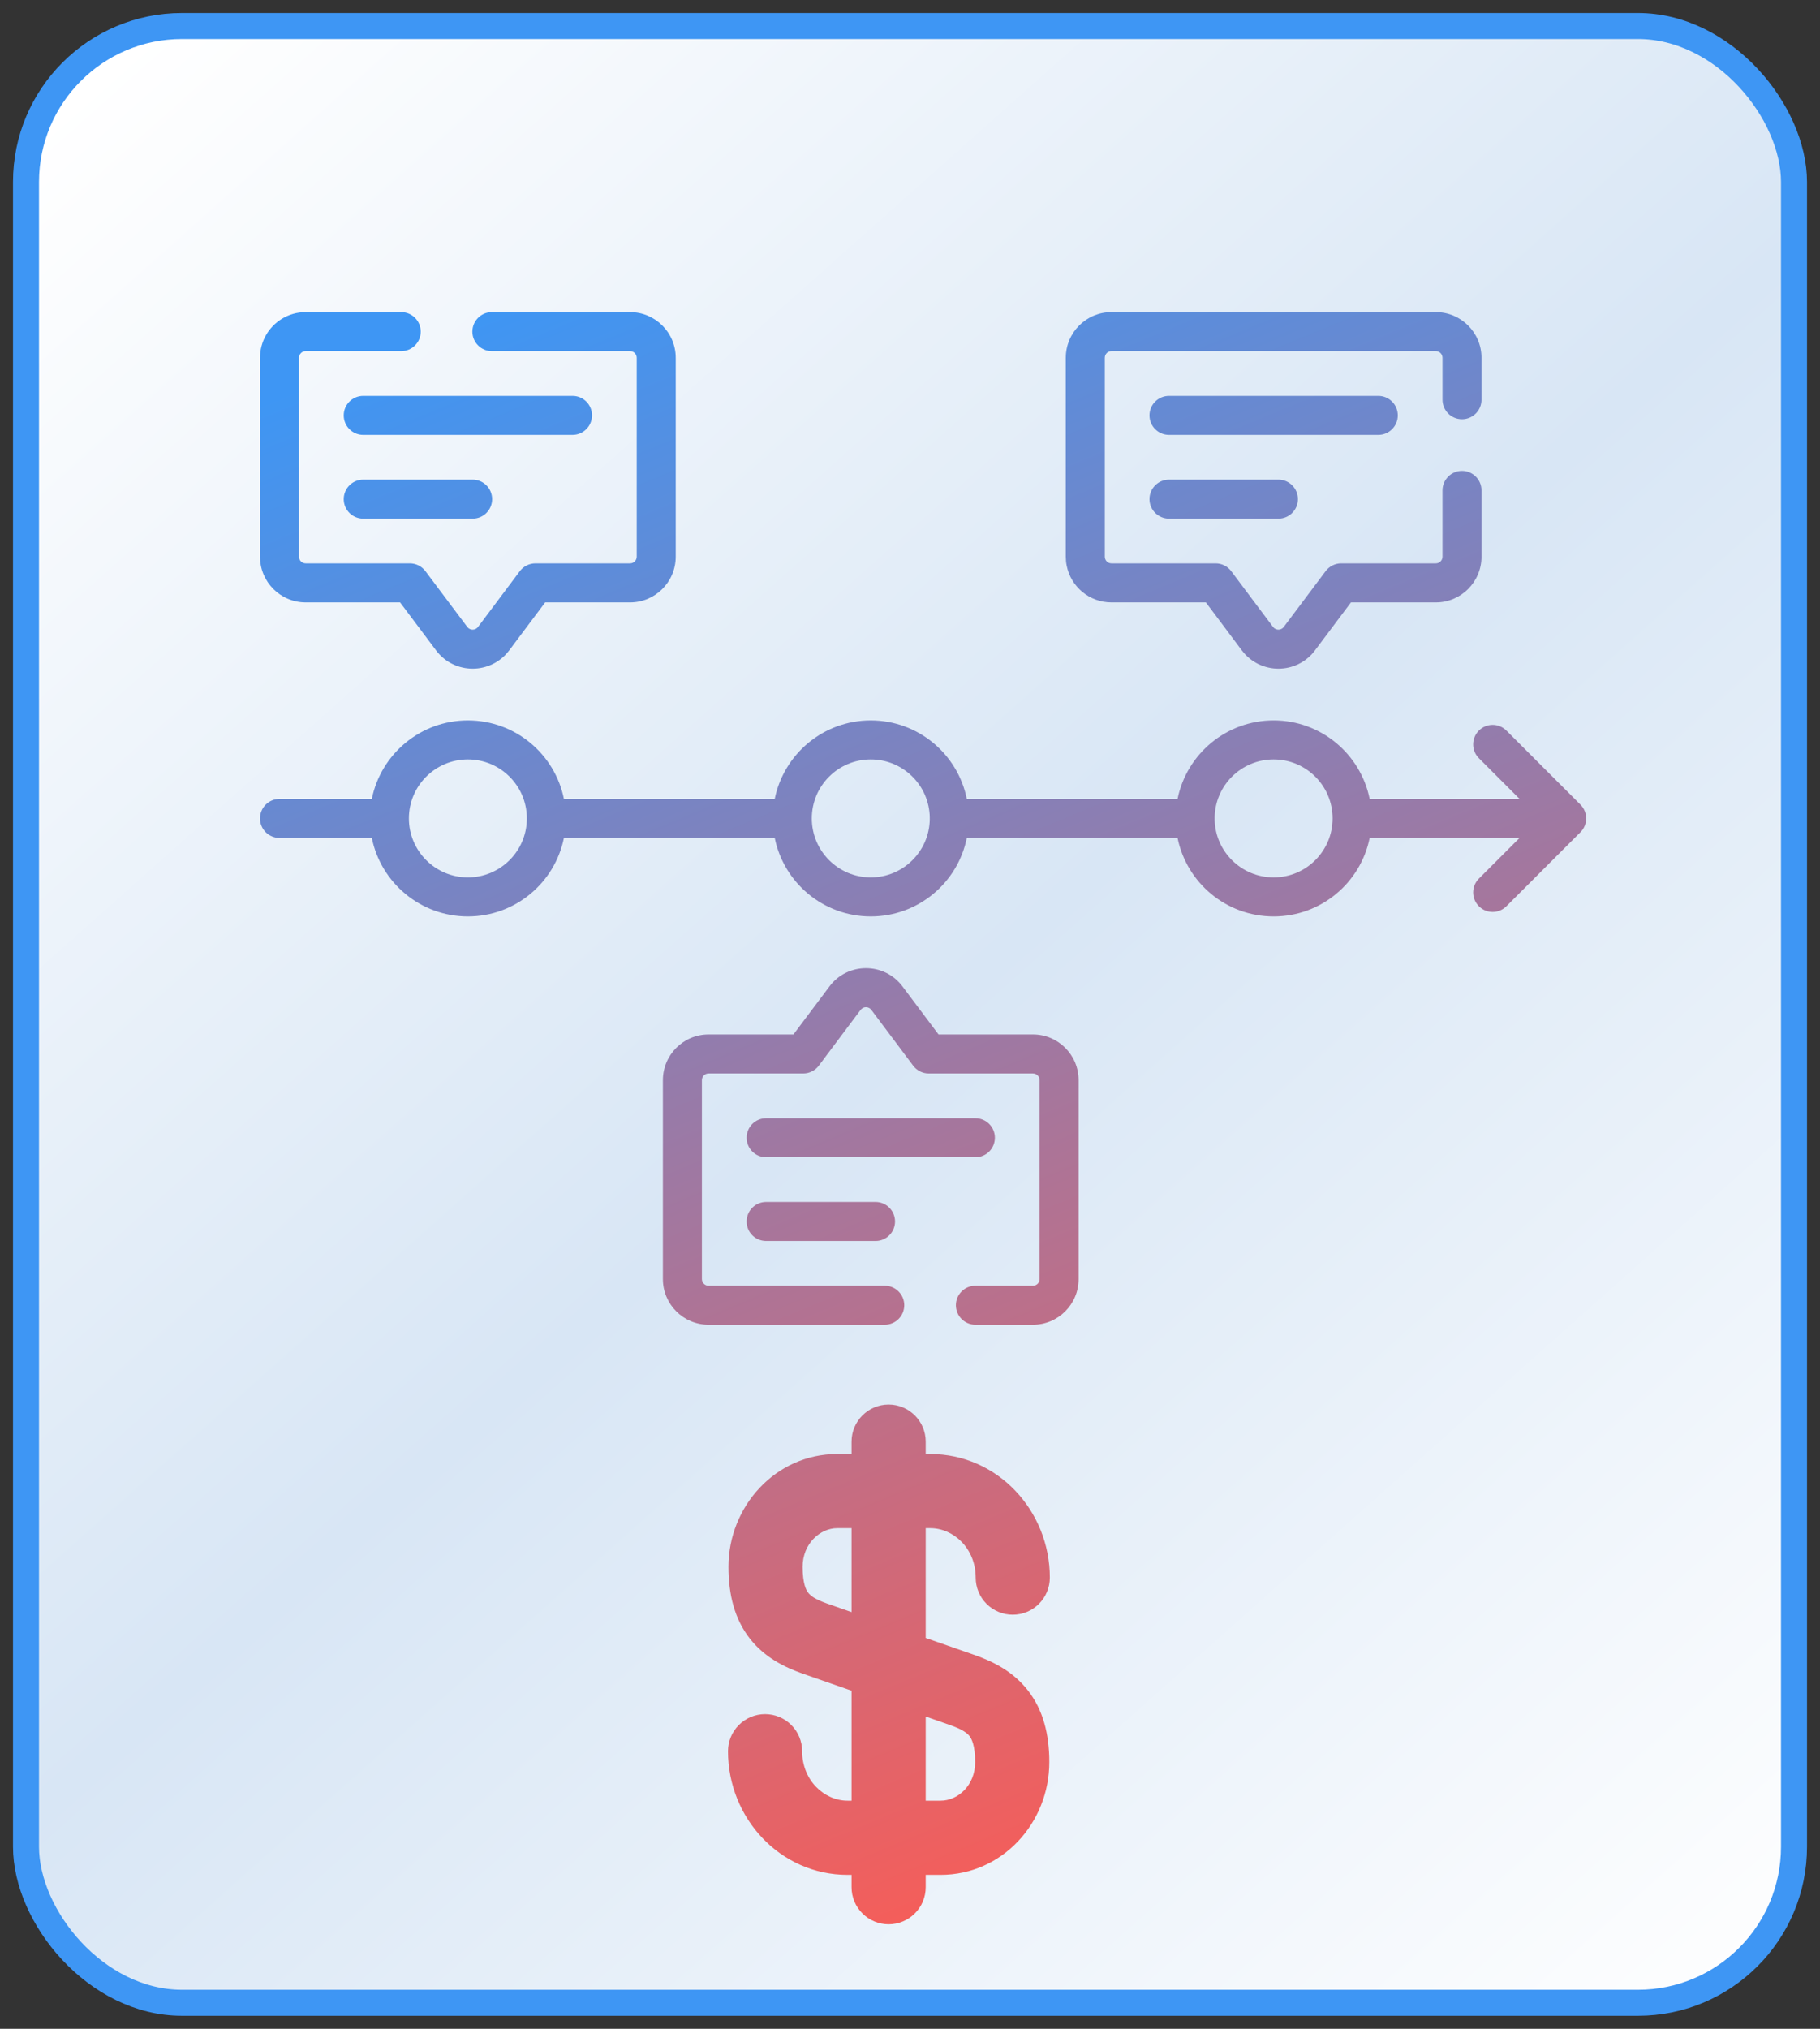 <svg width="70" height="78" viewBox="0 0 70 78" fill="none" xmlns="http://www.w3.org/2000/svg">
<rect x="0" y="0" width="70" height="78" fill="#333333" stroke="none"/>
<rect x="1" y="1" width="68" height="76" rx="6" fill="url(#paint0_linear_3_6)" stroke="#3E96F4" stroke-miterlimit="10" stroke-linecap="round"/>
<path fill-rule="evenodd" clip-rule="evenodd" d="M11.756 13.5C11.614 13.5 11.5 13.614 11.5 13.756V21.403C11.5 21.546 11.615 21.66 11.756 21.66H15.763C15.999 21.66 16.222 21.771 16.363 21.96L17.973 24.106C18.075 24.243 18.282 24.243 18.384 24.106L19.993 21.96C20.135 21.771 20.357 21.66 20.593 21.66H24.233C24.374 21.66 24.489 21.546 24.489 21.403V16.551V13.756C24.489 13.614 24.375 13.5 24.233 13.5H18.918C18.504 13.5 18.168 13.164 18.168 12.75C18.168 12.336 18.504 12 18.918 12H24.233C25.203 12 25.989 12.786 25.989 13.756V17.022V21.403C25.989 22.372 25.204 23.16 24.233 23.16H20.968L19.584 25.007L19.583 25.007C18.881 25.942 17.476 25.942 16.773 25.007L16.773 25.007L15.388 23.16H11.756C10.785 23.16 10 22.372 10 21.403V13.756C10 13.125 10.333 12.571 10.833 12.262C11.101 12.096 11.418 12 11.756 12H15.432C15.846 12 16.182 12.336 16.182 12.75C16.182 13.164 15.846 13.5 15.432 13.5H14.775H11.756ZM13.97 15.22H20.251H22.02C22.434 15.22 22.77 15.556 22.77 15.97C22.77 15.983 22.769 15.997 22.768 16.011C22.747 16.406 22.42 16.72 22.02 16.72H13.97C13.556 16.72 13.22 16.384 13.22 15.97C13.22 15.556 13.556 15.22 13.97 15.22ZM42.748 23.16C41.894 23.16 41.184 22.551 41.025 21.745C41.003 21.634 40.992 21.52 40.992 21.403V13.756C40.992 12.786 41.778 12 42.748 12H55.225C56.195 12 56.981 12.786 56.981 13.756V15.368C56.981 15.782 56.645 16.118 56.231 16.118C55.816 16.118 55.481 15.782 55.481 15.368V13.756C55.481 13.614 55.366 13.5 55.225 13.5H42.748C42.606 13.5 42.492 13.614 42.492 13.756V21.403C42.492 21.546 42.607 21.66 42.748 21.66H46.755C46.991 21.66 47.213 21.771 47.355 21.96L48.964 24.106C49.067 24.243 49.273 24.243 49.375 24.106L50.985 21.96C51.127 21.771 51.349 21.66 51.585 21.66H55.225C55.365 21.66 55.481 21.546 55.481 21.403V18.854C55.481 18.44 55.816 18.104 56.231 18.104C56.645 18.104 56.981 18.44 56.981 18.854V21.403C56.981 22.372 56.196 23.16 55.225 23.16H51.96L50.575 25.007L50.575 25.007C49.873 25.942 48.467 25.942 47.765 25.007L47.764 25.007L46.642 23.509L46.38 23.16H45.53H42.748ZM44.211 15.97C44.211 15.556 44.547 15.22 44.961 15.22H53.011C53.425 15.22 53.761 15.556 53.761 15.97C53.761 16.384 53.425 16.72 53.011 16.72H44.961C44.547 16.72 44.211 16.384 44.211 15.97ZM13.22 19.19C13.22 18.776 13.556 18.44 13.97 18.44H18.178C18.593 18.44 18.928 18.776 18.928 19.19C18.928 19.604 18.593 19.94 18.178 19.94H13.97C13.556 19.94 13.22 19.604 13.22 19.19ZM44.211 19.19C44.211 18.776 44.547 18.44 44.961 18.44H49.17C49.584 18.44 49.92 18.776 49.92 19.19C49.92 19.604 49.584 19.94 49.17 19.94H44.961C44.547 19.94 44.211 19.604 44.211 19.19ZM56.88 28.089C57.172 27.796 57.647 27.796 57.94 28.089L60.786 30.935C61.079 31.228 61.079 31.703 60.786 31.996L57.94 34.842C57.647 35.135 57.172 35.135 56.88 34.842C56.587 34.549 56.587 34.074 56.88 33.781L58.445 32.216H52.679C52.332 33.938 50.81 35.234 48.986 35.234C47.161 35.234 45.639 33.938 45.291 32.216H37.185C36.837 33.938 35.316 35.234 33.491 35.234C31.667 35.234 30.145 33.938 29.797 32.216H21.689C21.341 33.938 19.82 35.234 17.995 35.234C16.171 35.234 14.649 33.938 14.301 32.216H10.75C10.336 32.216 10 31.88 10 31.466C10 31.051 10.336 30.716 10.75 30.716H14.301C14.649 28.994 16.171 27.697 17.995 27.697C19.82 27.697 21.342 28.994 21.689 30.716H29.797C30.145 28.994 31.667 27.697 33.491 27.697C35.316 27.697 36.838 28.994 37.185 30.716H45.291C45.639 28.994 47.161 27.697 48.986 27.697C50.81 27.697 52.332 28.994 52.679 30.716H58.445L56.88 29.15C56.587 28.857 56.587 28.382 56.88 28.089ZM48.986 33.734C47.743 33.734 46.733 32.735 46.717 31.496C46.717 31.486 46.718 31.476 46.718 31.466C46.718 31.456 46.717 31.445 46.717 31.435C46.733 30.196 47.743 29.197 48.986 29.197C50.238 29.197 51.254 30.212 51.254 31.465C51.254 32.718 50.238 33.734 48.986 33.734ZM35.759 31.449C35.76 31.445 35.76 31.44 35.76 31.435C35.744 30.196 34.734 29.197 33.491 29.197C32.238 29.197 31.223 30.212 31.223 31.465C31.223 32.718 32.238 33.734 33.491 33.734C34.734 33.734 35.743 32.735 35.76 31.496C35.759 31.486 35.759 31.476 35.759 31.466C35.759 31.46 35.759 31.455 35.759 31.449ZM20.264 31.466C20.264 31.458 20.264 31.451 20.264 31.443C20.252 30.201 19.241 29.197 17.995 29.197C16.742 29.197 15.727 30.212 15.727 31.465C15.727 32.718 16.742 33.734 17.995 33.734C19.241 33.734 20.252 32.73 20.264 31.488C20.264 31.482 20.264 31.477 20.264 31.471C20.264 31.469 20.264 31.467 20.264 31.466ZM31.902 37.924C32.604 36.989 34.009 36.989 34.711 37.924L34.711 37.924L36.097 39.771H39.729C40.7 39.771 41.485 40.559 41.485 41.528V49.175C41.485 50.145 40.699 50.931 39.729 50.931H37.515C37.101 50.931 36.765 50.595 36.765 50.181C36.765 49.767 37.101 49.431 37.515 49.431H39.729C39.871 49.431 39.985 49.317 39.985 49.175V41.528C39.985 41.386 39.87 41.271 39.729 41.271H35.722C35.486 41.271 35.264 41.16 35.122 40.971L33.512 38.825C33.409 38.688 33.204 38.688 33.101 38.825L31.492 40.971C31.35 41.16 31.128 41.271 30.892 41.271H27.252C27.112 41.271 26.996 41.386 26.996 41.528V49.175C26.996 49.317 27.111 49.431 27.252 49.431H34.029C34.443 49.431 34.779 49.767 34.779 50.181C34.779 50.595 34.443 50.931 34.029 50.931H27.252C26.282 50.931 25.496 50.145 25.496 49.175V41.528C25.496 40.559 26.281 39.771 27.252 39.771H30.517L31.902 37.925L31.902 37.924ZM28.716 43.742C28.716 43.327 29.051 42.992 29.466 42.992H37.515C37.93 42.992 38.265 43.327 38.265 43.742C38.265 44.156 37.93 44.492 37.515 44.492H29.466C29.051 44.492 28.716 44.156 28.716 43.742ZM28.716 46.961C28.716 46.547 29.051 46.211 29.466 46.211H33.674C34.088 46.211 34.424 46.547 34.424 46.961C34.424 47.376 34.088 47.711 33.674 47.711H29.466C29.051 47.711 28.716 47.376 28.716 46.961ZM34.178 54C34.965 54 35.604 54.639 35.604 55.426V55.901H35.776C38.372 55.901 40.378 58.083 40.378 60.654C40.378 61.032 40.227 61.395 39.96 61.663C39.693 61.93 39.33 62.08 38.952 62.08C38.573 62.08 38.211 61.93 37.943 61.663C37.676 61.395 37.526 61.032 37.526 60.654C37.526 59.536 36.679 58.752 35.776 58.752H35.604V62.974L37.528 63.645C38.198 63.885 38.964 64.258 39.536 64.992C40.12 65.74 40.358 66.673 40.358 67.747C40.358 70.081 38.551 72.082 36.175 72.082H35.604V72.556C35.604 72.934 35.454 73.297 35.186 73.564C34.919 73.832 34.556 73.982 34.178 73.982C33.8 73.982 33.437 73.832 33.17 73.564C32.902 73.297 32.752 72.934 32.752 72.556V72.082H32.601C30.006 72.082 28 69.899 28 67.328C28 66.95 28.15 66.587 28.418 66.32C28.685 66.052 29.048 65.902 29.426 65.902C29.804 65.902 30.167 66.052 30.434 66.32C30.702 66.587 30.852 66.95 30.852 67.328C30.852 68.446 31.698 69.23 32.601 69.23H32.752V65.001L30.849 64.337C30.187 64.101 29.418 63.733 28.843 63.002C28.256 62.251 28.018 61.315 28.018 60.236C28.018 57.927 29.82 55.901 32.202 55.901H32.752V55.426C32.752 54.639 33.391 54 34.178 54ZM32.202 58.752H32.752V61.98L31.801 61.648C31.344 61.485 31.172 61.349 31.087 61.239C31.014 61.148 30.87 60.906 30.87 60.236C30.87 59.35 31.542 58.752 32.202 58.752ZM35.604 69.23V65.995L36.575 66.334C37.025 66.495 37.199 66.632 37.288 66.746C37.364 66.844 37.506 67.09 37.506 67.747C37.506 68.644 36.841 69.23 36.175 69.23H35.604Z" fill="url(#paint1_linear_3_6)"/>
<defs>
<linearGradient id="paint0_linear_3_6" x1="2.943" y1="3.576" x2="68.597" y2="77.359" gradientUnits="userSpaceOnUse">
<stop stop-color="white"/>
<stop offset="0.49" stop-color="#D8E6F5"/>
<stop offset="1" stop-color="white"/>
</linearGradient>
<linearGradient id="paint1_linear_3_6" x1="10" y1="15.5" x2="35.542" y2="77.179" gradientUnits="userSpaceOnUse">
<stop stop-color="#3E96F4"/>
<stop offset="1" stop-color="#FE5B52"/>
</linearGradient>
</defs>
</svg>
